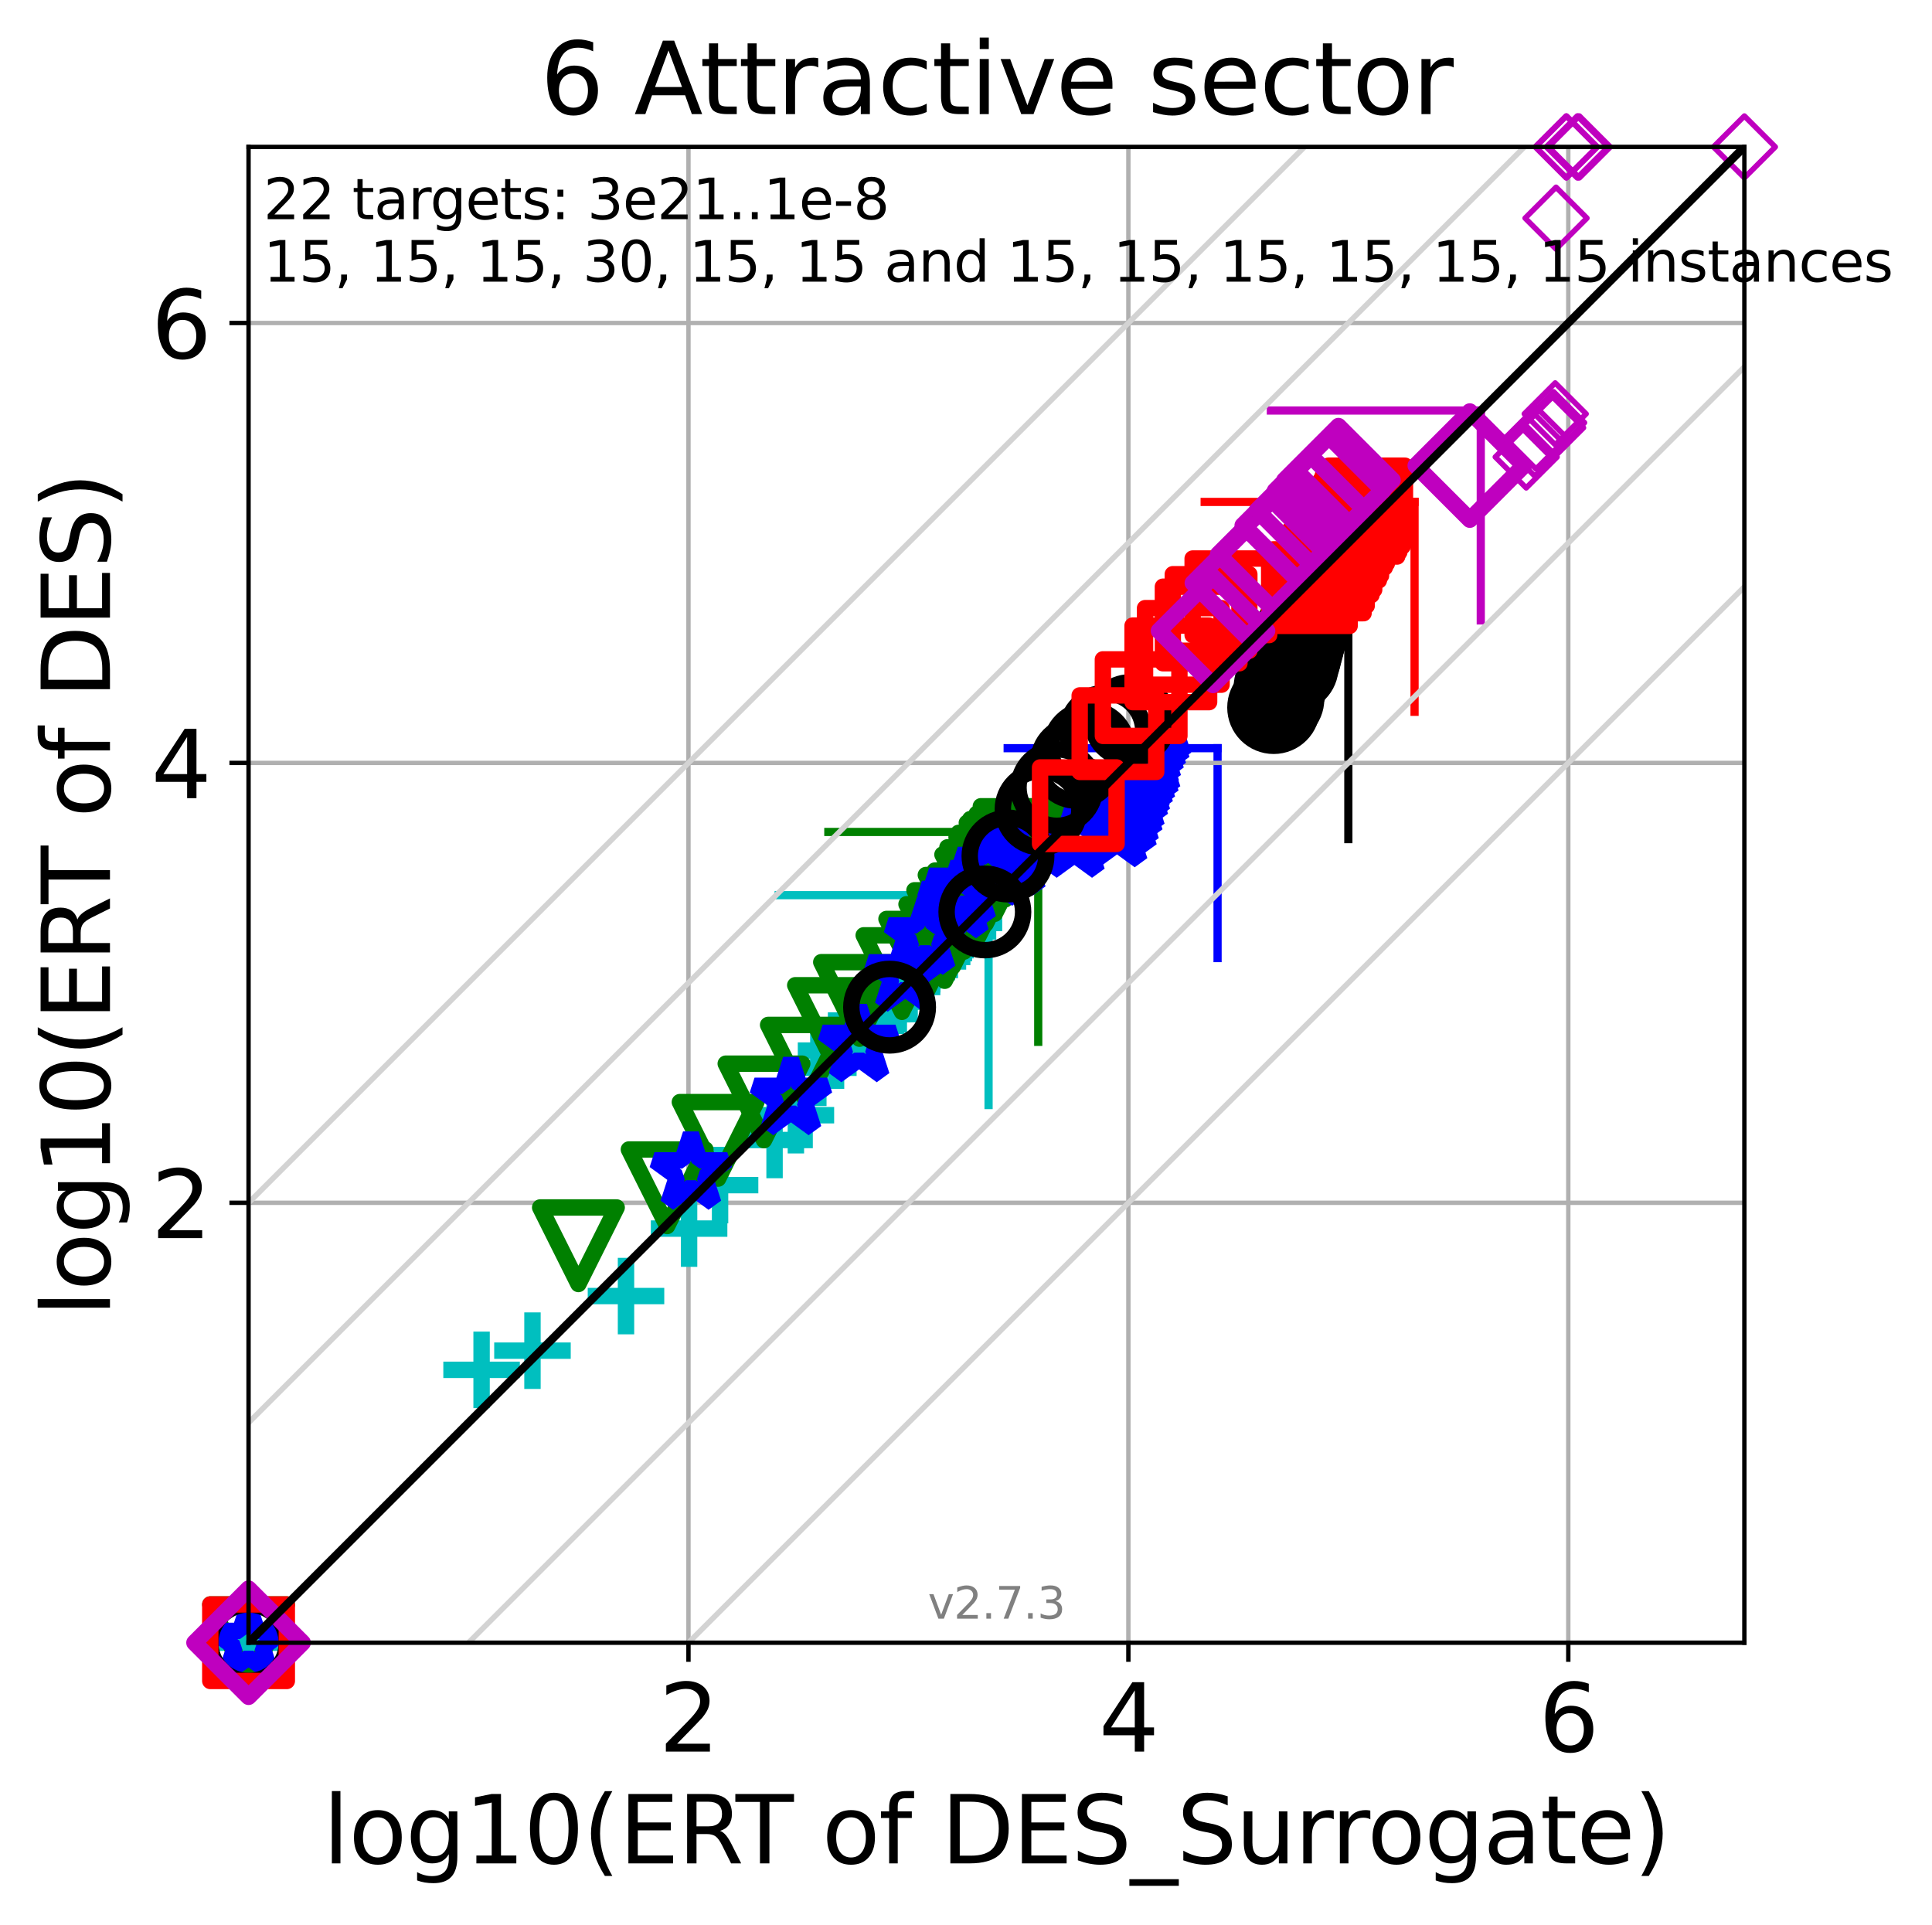 <?xml version="1.0" encoding="utf-8" standalone="no"?>
<!DOCTYPE svg PUBLIC "-//W3C//DTD SVG 1.1//EN"
  "http://www.w3.org/Graphics/SVG/1.1/DTD/svg11.dtd">
<svg xmlns:xlink="http://www.w3.org/1999/xlink" width="353.432pt" height="352.096pt" viewBox="0 0 353.432 352.096" xmlns="http://www.w3.org/2000/svg" version="1.1">
 <defs>
  <style type="text/css">*{stroke-linejoin: round; stroke-linecap: butt}</style>
 </defs>
 <g id="figure_1">
  <g id="patch_1">
   <path d="M 0 352.096 
L 353.432 352.096 
L 353.432 0 
L 0 0 
z
" style="fill: #ffffff"/>
  </g>
  <g id="axes_1">
   <g id="patch_2">
    <path d="M 45.469 300.517 
L 319.109 300.517 
L 319.109 26.877 
L 45.469 26.877 
z
" style="fill: #ffffff"/>
   </g>
   <g id="line2d_1">
    <path d="M 180.844 202.16 
L 180.844 163.763 
" clip-path="url(#p0b2d354ef0)" style="fill: none; stroke: #00bfbf; stroke-width: 1.5; stroke-linecap: square"/>
   </g>
   <g id="line2d_2">
    <path d="M 142.448 163.763 
L 180.844 163.763 
" clip-path="url(#p0b2d354ef0)" style="fill: none; stroke: #00bfbf; stroke-width: 1.5; stroke-linecap: square"/>
   </g>
   <g id="line2d_3">
    <path d="M 189.931 190.593 
L 189.931 152.196 
" clip-path="url(#p0b2d354ef0)" style="fill: none; stroke: #008000; stroke-width: 1.5; stroke-linecap: square"/>
   </g>
   <g id="line2d_4">
    <path d="M 151.534 152.196 
L 189.931 152.196 
" clip-path="url(#p0b2d354ef0)" style="fill: none; stroke: #008000; stroke-width: 1.5; stroke-linecap: square"/>
   </g>
   <g id="line2d_5">
    <path d="M 222.736 175.268 
L 222.736 136.871 
" clip-path="url(#p0b2d354ef0)" style="fill: none; stroke: #0000ff; stroke-width: 1.5; stroke-linecap: square"/>
   </g>
   <g id="line2d_6">
    <path d="M 184.339 136.871 
L 222.736 136.871 
" clip-path="url(#p0b2d354ef0)" style="fill: none; stroke: #0000ff; stroke-width: 1.5; stroke-linecap: square"/>
   </g>
   <g id="line2d_7">
    <path d="M 246.66 153.51 
L 246.66 115.113 
" clip-path="url(#p0b2d354ef0)" style="fill: none; stroke: #000000; stroke-width: 1.5; stroke-linecap: square"/>
   </g>
   <g id="line2d_8">
    <path d="M 208.263 115.113 
L 246.66 115.113 
" clip-path="url(#p0b2d354ef0)" style="fill: none; stroke: #000000; stroke-width: 1.5; stroke-linecap: square"/>
   </g>
   <g id="line2d_9">
    <path d="M 258.773 130.215 
L 258.773 91.818 
" clip-path="url(#p0b2d354ef0)" style="fill: none; stroke: #ff0000; stroke-width: 1.5; stroke-linecap: square"/>
   </g>
   <g id="line2d_10">
    <path d="M 220.376 91.818 
L 258.773 91.818 
" clip-path="url(#p0b2d354ef0)" style="fill: none; stroke: #ff0000; stroke-width: 1.5; stroke-linecap: square"/>
   </g>
   <g id="line2d_11">
    <path d="M 270.886 113.498 
L 270.886 75.101 
" clip-path="url(#p0b2d354ef0)" style="fill: none; stroke: #bf00bf; stroke-width: 1.5; stroke-linecap: square"/>
   </g>
   <g id="line2d_12">
    <path d="M 232.489 75.101 
L 270.886 75.101 
" clip-path="url(#p0b2d354ef0)" style="fill: none; stroke: #bf00bf; stroke-width: 1.5; stroke-linecap: square"/>
   </g>
   <g id="matplotlib.axis_1">
    <g id="xtick_1">
     <g id="line2d_13">
      <path d="M 125.945 300.517 
L 125.945 26.877 
" clip-path="url(#p0b2d354ef0)" style="fill: none; stroke: #b0b0b0; stroke-width: 0.8; stroke-linecap: square"/>
     </g>
     <g id="line2d_14">
      <defs>
       <path id="m1746426452" d="M 0 0 
L 0 3.5 
" style="stroke: #000000; stroke-width: 0.8"/>
      </defs>
      <g>
       <use xlink:href="#m1746426452" x="125.945" y="300.517" style="stroke: #000000; stroke-width: 0.8"/>
      </g>
     </g>
     <g id="text_1">
      <!-- 2 -->
      <g transform="translate(120.537 320.435) scale(0.17 -0.17)">
       <defs>
        <path id="DejaVuSans-32" d="M 1228 531 
L 3431 531 
L 3431 0 
L 469 0 
L 469 531 
Q 828 903 1448 1529 
Q 2069 2156 2228 2338 
Q 2531 2678 2651 2914 
Q 2772 3150 2772 3378 
Q 2772 3750 2511 3984 
Q 2250 4219 1831 4219 
Q 1534 4219 1204 4116 
Q 875 4013 500 3803 
L 500 4441 
Q 881 4594 1212 4672 
Q 1544 4750 1819 4750 
Q 2544 4750 2975 4387 
Q 3406 4025 3406 3419 
Q 3406 3131 3298 2873 
Q 3191 2616 2906 2266 
Q 2828 2175 2409 1742 
Q 1991 1309 1228 531 
z
" transform="scale(0.016)"/>
       </defs>
       <use xlink:href="#DejaVuSans-32"/>
      </g>
     </g>
    </g>
    <g id="xtick_2">
     <g id="line2d_15">
      <path d="M 206.421 300.517 
L 206.421 26.877 
" clip-path="url(#p0b2d354ef0)" style="fill: none; stroke: #b0b0b0; stroke-width: 0.8; stroke-linecap: square"/>
     </g>
     <g id="line2d_16">
      <g>
       <use xlink:href="#m1746426452" x="206.421" y="300.517" style="stroke: #000000; stroke-width: 0.8"/>
      </g>
     </g>
     <g id="text_2">
      <!-- 4 -->
      <g transform="translate(201.013 320.435) scale(0.17 -0.17)">
       <defs>
        <path id="DejaVuSans-34" d="M 2419 4116 
L 825 1625 
L 2419 1625 
L 2419 4116 
z
M 2253 4666 
L 3047 4666 
L 3047 1625 
L 3713 1625 
L 3713 1100 
L 3047 1100 
L 3047 0 
L 2419 0 
L 2419 1100 
L 313 1100 
L 313 1709 
L 2253 4666 
z
" transform="scale(0.016)"/>
       </defs>
       <use xlink:href="#DejaVuSans-34"/>
      </g>
     </g>
    </g>
    <g id="xtick_3">
     <g id="line2d_17">
      <path d="M 286.897 300.517 
L 286.897 26.877 
" clip-path="url(#p0b2d354ef0)" style="fill: none; stroke: #b0b0b0; stroke-width: 0.8; stroke-linecap: square"/>
     </g>
     <g id="line2d_18">
      <g>
       <use xlink:href="#m1746426452" x="286.897" y="300.517" style="stroke: #000000; stroke-width: 0.8"/>
      </g>
     </g>
     <g id="text_3">
      <!-- 6 -->
      <g transform="translate(281.489 320.435) scale(0.17 -0.17)">
       <defs>
        <path id="DejaVuSans-36" d="M 2113 2584 
Q 1688 2584 1439 2293 
Q 1191 2003 1191 1497 
Q 1191 994 1439 701 
Q 1688 409 2113 409 
Q 2538 409 2786 701 
Q 3034 994 3034 1497 
Q 3034 2003 2786 2293 
Q 2538 2584 2113 2584 
z
M 3366 4563 
L 3366 3988 
Q 3128 4100 2886 4159 
Q 2644 4219 2406 4219 
Q 1781 4219 1451 3797 
Q 1122 3375 1075 2522 
Q 1259 2794 1537 2939 
Q 1816 3084 2150 3084 
Q 2853 3084 3261 2657 
Q 3669 2231 3669 1497 
Q 3669 778 3244 343 
Q 2819 -91 2113 -91 
Q 1303 -91 875 529 
Q 447 1150 447 2328 
Q 447 3434 972 4092 
Q 1497 4750 2381 4750 
Q 2619 4750 2861 4703 
Q 3103 4656 3366 4563 
z
" transform="scale(0.016)"/>
       </defs>
       <use xlink:href="#DejaVuSans-36"/>
      </g>
     </g>
    </g>
    <g id="text_4">
     <!-- log10(ERT of DES_Surrogate) -->
     <g transform="translate(59.071 340.887) scale(0.17 -0.17)">
      <defs>
       <path id="DejaVuSans-6c" d="M 603 4863 
L 1178 4863 
L 1178 0 
L 603 0 
L 603 4863 
z
" transform="scale(0.016)"/>
       <path id="DejaVuSans-6f" d="M 1959 3097 
Q 1497 3097 1228 2736 
Q 959 2375 959 1747 
Q 959 1119 1226 758 
Q 1494 397 1959 397 
Q 2419 397 2687 759 
Q 2956 1122 2956 1747 
Q 2956 2369 2687 2733 
Q 2419 3097 1959 3097 
z
M 1959 3584 
Q 2709 3584 3137 3096 
Q 3566 2609 3566 1747 
Q 3566 888 3137 398 
Q 2709 -91 1959 -91 
Q 1206 -91 779 398 
Q 353 888 353 1747 
Q 353 2609 779 3096 
Q 1206 3584 1959 3584 
z
" transform="scale(0.016)"/>
       <path id="DejaVuSans-67" d="M 2906 1791 
Q 2906 2416 2648 2759 
Q 2391 3103 1925 3103 
Q 1463 3103 1205 2759 
Q 947 2416 947 1791 
Q 947 1169 1205 825 
Q 1463 481 1925 481 
Q 2391 481 2648 825 
Q 2906 1169 2906 1791 
z
M 3481 434 
Q 3481 -459 3084 -895 
Q 2688 -1331 1869 -1331 
Q 1566 -1331 1297 -1286 
Q 1028 -1241 775 -1147 
L 775 -588 
Q 1028 -725 1275 -790 
Q 1522 -856 1778 -856 
Q 2344 -856 2625 -561 
Q 2906 -266 2906 331 
L 2906 616 
Q 2728 306 2450 153 
Q 2172 0 1784 0 
Q 1141 0 747 490 
Q 353 981 353 1791 
Q 353 2603 747 3093 
Q 1141 3584 1784 3584 
Q 2172 3584 2450 3431 
Q 2728 3278 2906 2969 
L 2906 3500 
L 3481 3500 
L 3481 434 
z
" transform="scale(0.016)"/>
       <path id="DejaVuSans-31" d="M 794 531 
L 1825 531 
L 1825 4091 
L 703 3866 
L 703 4441 
L 1819 4666 
L 2450 4666 
L 2450 531 
L 3481 531 
L 3481 0 
L 794 0 
L 794 531 
z
" transform="scale(0.016)"/>
       <path id="DejaVuSans-30" d="M 2034 4250 
Q 1547 4250 1301 3770 
Q 1056 3291 1056 2328 
Q 1056 1369 1301 889 
Q 1547 409 2034 409 
Q 2525 409 2770 889 
Q 3016 1369 3016 2328 
Q 3016 3291 2770 3770 
Q 2525 4250 2034 4250 
z
M 2034 4750 
Q 2819 4750 3233 4129 
Q 3647 3509 3647 2328 
Q 3647 1150 3233 529 
Q 2819 -91 2034 -91 
Q 1250 -91 836 529 
Q 422 1150 422 2328 
Q 422 3509 836 4129 
Q 1250 4750 2034 4750 
z
" transform="scale(0.016)"/>
       <path id="DejaVuSans-28" d="M 1984 4856 
Q 1566 4138 1362 3434 
Q 1159 2731 1159 2009 
Q 1159 1288 1364 580 
Q 1569 -128 1984 -844 
L 1484 -844 
Q 1016 -109 783 600 
Q 550 1309 550 2009 
Q 550 2706 781 3412 
Q 1013 4119 1484 4856 
L 1984 4856 
z
" transform="scale(0.016)"/>
       <path id="DejaVuSans-45" d="M 628 4666 
L 3578 4666 
L 3578 4134 
L 1259 4134 
L 1259 2753 
L 3481 2753 
L 3481 2222 
L 1259 2222 
L 1259 531 
L 3634 531 
L 3634 0 
L 628 0 
L 628 4666 
z
" transform="scale(0.016)"/>
       <path id="DejaVuSans-52" d="M 2841 2188 
Q 3044 2119 3236 1894 
Q 3428 1669 3622 1275 
L 4263 0 
L 3584 0 
L 2988 1197 
Q 2756 1666 2539 1819 
Q 2322 1972 1947 1972 
L 1259 1972 
L 1259 0 
L 628 0 
L 628 4666 
L 2053 4666 
Q 2853 4666 3247 4331 
Q 3641 3997 3641 3322 
Q 3641 2881 3436 2590 
Q 3231 2300 2841 2188 
z
M 1259 4147 
L 1259 2491 
L 2053 2491 
Q 2509 2491 2742 2702 
Q 2975 2913 2975 3322 
Q 2975 3731 2742 3939 
Q 2509 4147 2053 4147 
L 1259 4147 
z
" transform="scale(0.016)"/>
       <path id="DejaVuSans-54" d="M -19 4666 
L 3928 4666 
L 3928 4134 
L 2272 4134 
L 2272 0 
L 1638 0 
L 1638 4134 
L -19 4134 
L -19 4666 
z
" transform="scale(0.016)"/>
       <path id="DejaVuSans-20" transform="scale(0.016)"/>
       <path id="DejaVuSans-66" d="M 2375 4863 
L 2375 4384 
L 1825 4384 
Q 1516 4384 1395 4259 
Q 1275 4134 1275 3809 
L 1275 3500 
L 2222 3500 
L 2222 3053 
L 1275 3053 
L 1275 0 
L 697 0 
L 697 3053 
L 147 3053 
L 147 3500 
L 697 3500 
L 697 3744 
Q 697 4328 969 4595 
Q 1241 4863 1831 4863 
L 2375 4863 
z
" transform="scale(0.016)"/>
       <path id="DejaVuSans-44" d="M 1259 4147 
L 1259 519 
L 2022 519 
Q 2988 519 3436 956 
Q 3884 1394 3884 2338 
Q 3884 3275 3436 3711 
Q 2988 4147 2022 4147 
L 1259 4147 
z
M 628 4666 
L 1925 4666 
Q 3281 4666 3915 4102 
Q 4550 3538 4550 2338 
Q 4550 1131 3912 565 
Q 3275 0 1925 0 
L 628 0 
L 628 4666 
z
" transform="scale(0.016)"/>
       <path id="DejaVuSans-53" d="M 3425 4513 
L 3425 3897 
Q 3066 4069 2747 4153 
Q 2428 4238 2131 4238 
Q 1616 4238 1336 4038 
Q 1056 3838 1056 3469 
Q 1056 3159 1242 3001 
Q 1428 2844 1947 2747 
L 2328 2669 
Q 3034 2534 3370 2195 
Q 3706 1856 3706 1288 
Q 3706 609 3251 259 
Q 2797 -91 1919 -91 
Q 1588 -91 1214 -16 
Q 841 59 441 206 
L 441 856 
Q 825 641 1194 531 
Q 1563 422 1919 422 
Q 2459 422 2753 634 
Q 3047 847 3047 1241 
Q 3047 1584 2836 1778 
Q 2625 1972 2144 2069 
L 1759 2144 
Q 1053 2284 737 2584 
Q 422 2884 422 3419 
Q 422 4038 858 4394 
Q 1294 4750 2059 4750 
Q 2388 4750 2728 4690 
Q 3069 4631 3425 4513 
z
" transform="scale(0.016)"/>
       <path id="DejaVuSans-5f" d="M 3263 -1063 
L 3263 -1509 
L -63 -1509 
L -63 -1063 
L 3263 -1063 
z
" transform="scale(0.016)"/>
       <path id="DejaVuSans-75" d="M 544 1381 
L 544 3500 
L 1119 3500 
L 1119 1403 
Q 1119 906 1312 657 
Q 1506 409 1894 409 
Q 2359 409 2629 706 
Q 2900 1003 2900 1516 
L 2900 3500 
L 3475 3500 
L 3475 0 
L 2900 0 
L 2900 538 
Q 2691 219 2414 64 
Q 2138 -91 1772 -91 
Q 1169 -91 856 284 
Q 544 659 544 1381 
z
M 1991 3584 
L 1991 3584 
z
" transform="scale(0.016)"/>
       <path id="DejaVuSans-72" d="M 2631 2963 
Q 2534 3019 2420 3045 
Q 2306 3072 2169 3072 
Q 1681 3072 1420 2755 
Q 1159 2438 1159 1844 
L 1159 0 
L 581 0 
L 581 3500 
L 1159 3500 
L 1159 2956 
Q 1341 3275 1631 3429 
Q 1922 3584 2338 3584 
Q 2397 3584 2469 3576 
Q 2541 3569 2628 3553 
L 2631 2963 
z
" transform="scale(0.016)"/>
       <path id="DejaVuSans-61" d="M 2194 1759 
Q 1497 1759 1228 1600 
Q 959 1441 959 1056 
Q 959 750 1161 570 
Q 1363 391 1709 391 
Q 2188 391 2477 730 
Q 2766 1069 2766 1631 
L 2766 1759 
L 2194 1759 
z
M 3341 1997 
L 3341 0 
L 2766 0 
L 2766 531 
Q 2569 213 2275 61 
Q 1981 -91 1556 -91 
Q 1019 -91 701 211 
Q 384 513 384 1019 
Q 384 1609 779 1909 
Q 1175 2209 1959 2209 
L 2766 2209 
L 2766 2266 
Q 2766 2663 2505 2880 
Q 2244 3097 1772 3097 
Q 1472 3097 1187 3025 
Q 903 2953 641 2809 
L 641 3341 
Q 956 3463 1253 3523 
Q 1550 3584 1831 3584 
Q 2591 3584 2966 3190 
Q 3341 2797 3341 1997 
z
" transform="scale(0.016)"/>
       <path id="DejaVuSans-74" d="M 1172 4494 
L 1172 3500 
L 2356 3500 
L 2356 3053 
L 1172 3053 
L 1172 1153 
Q 1172 725 1289 603 
Q 1406 481 1766 481 
L 2356 481 
L 2356 0 
L 1766 0 
Q 1100 0 847 248 
Q 594 497 594 1153 
L 594 3053 
L 172 3053 
L 172 3500 
L 594 3500 
L 594 4494 
L 1172 4494 
z
" transform="scale(0.016)"/>
       <path id="DejaVuSans-65" d="M 3597 1894 
L 3597 1613 
L 953 1613 
Q 991 1019 1311 708 
Q 1631 397 2203 397 
Q 2534 397 2845 478 
Q 3156 559 3463 722 
L 3463 178 
Q 3153 47 2828 -22 
Q 2503 -91 2169 -91 
Q 1331 -91 842 396 
Q 353 884 353 1716 
Q 353 2575 817 3079 
Q 1281 3584 2069 3584 
Q 2775 3584 3186 3129 
Q 3597 2675 3597 1894 
z
M 3022 2063 
Q 3016 2534 2758 2815 
Q 2500 3097 2075 3097 
Q 1594 3097 1305 2825 
Q 1016 2553 972 2059 
L 3022 2063 
z
" transform="scale(0.016)"/>
       <path id="DejaVuSans-29" d="M 513 4856 
L 1013 4856 
Q 1481 4119 1714 3412 
Q 1947 2706 1947 2009 
Q 1947 1309 1714 600 
Q 1481 -109 1013 -844 
L 513 -844 
Q 928 -128 1133 580 
Q 1338 1288 1338 2009 
Q 1338 2731 1133 3434 
Q 928 4138 513 4856 
z
" transform="scale(0.016)"/>
      </defs>
      <use xlink:href="#DejaVuSans-6c"/>
      <use xlink:href="#DejaVuSans-6f" transform="translate(27.783 0)"/>
      <use xlink:href="#DejaVuSans-67" transform="translate(88.965 0)"/>
      <use xlink:href="#DejaVuSans-31" transform="translate(152.441 0)"/>
      <use xlink:href="#DejaVuSans-30" transform="translate(216.064 0)"/>
      <use xlink:href="#DejaVuSans-28" transform="translate(279.688 0)"/>
      <use xlink:href="#DejaVuSans-45" transform="translate(318.701 0)"/>
      <use xlink:href="#DejaVuSans-52" transform="translate(381.885 0)"/>
      <use xlink:href="#DejaVuSans-54" transform="translate(444.117 0)"/>
      <use xlink:href="#DejaVuSans-20" transform="translate(505.201 0)"/>
      <use xlink:href="#DejaVuSans-6f" transform="translate(536.988 0)"/>
      <use xlink:href="#DejaVuSans-66" transform="translate(598.17 0)"/>
      <use xlink:href="#DejaVuSans-20" transform="translate(633.375 0)"/>
      <use xlink:href="#DejaVuSans-44" transform="translate(665.162 0)"/>
      <use xlink:href="#DejaVuSans-45" transform="translate(742.164 0)"/>
      <use xlink:href="#DejaVuSans-53" transform="translate(805.348 0)"/>
      <use xlink:href="#DejaVuSans-5f" transform="translate(868.824 0)"/>
      <use xlink:href="#DejaVuSans-53" transform="translate(918.824 0)"/>
      <use xlink:href="#DejaVuSans-75" transform="translate(982.301 0)"/>
      <use xlink:href="#DejaVuSans-72" transform="translate(1045.68 0)"/>
      <use xlink:href="#DejaVuSans-72" transform="translate(1085.043 0)"/>
      <use xlink:href="#DejaVuSans-6f" transform="translate(1123.906 0)"/>
      <use xlink:href="#DejaVuSans-67" transform="translate(1185.088 0)"/>
      <use xlink:href="#DejaVuSans-61" transform="translate(1248.564 0)"/>
      <use xlink:href="#DejaVuSans-74" transform="translate(1309.844 0)"/>
      <use xlink:href="#DejaVuSans-65" transform="translate(1349.053 0)"/>
      <use xlink:href="#DejaVuSans-29" transform="translate(1410.576 0)"/>
     </g>
    </g>
   </g>
   <g id="matplotlib.axis_2">
    <g id="ytick_1">
     <g id="line2d_19">
      <path d="M 45.469 220.041 
L 319.109 220.041 
" clip-path="url(#p0b2d354ef0)" style="fill: none; stroke: #b0b0b0; stroke-width: 0.8; stroke-linecap: square"/>
     </g>
     <g id="line2d_20">
      <defs>
       <path id="m353b3ecf72" d="M 0 0 
L -3.5 0 
" style="stroke: #000000; stroke-width: 0.8"/>
      </defs>
      <g>
       <use xlink:href="#m353b3ecf72" x="45.469" y="220.041" style="stroke: #000000; stroke-width: 0.8"/>
      </g>
     </g>
     <g id="text_5">
      <!-- 2 -->
      <g transform="translate(27.653 226.5) scale(0.17 -0.17)">
       <use xlink:href="#DejaVuSans-32"/>
      </g>
     </g>
    </g>
    <g id="ytick_2">
     <g id="line2d_21">
      <path d="M 45.469 139.565 
L 319.109 139.565 
" clip-path="url(#p0b2d354ef0)" style="fill: none; stroke: #b0b0b0; stroke-width: 0.8; stroke-linecap: square"/>
     </g>
     <g id="line2d_22">
      <g>
       <use xlink:href="#m353b3ecf72" x="45.469" y="139.565" style="stroke: #000000; stroke-width: 0.8"/>
      </g>
     </g>
     <g id="text_6">
      <!-- 4 -->
      <g transform="translate(27.653 146.024) scale(0.17 -0.17)">
       <use xlink:href="#DejaVuSans-34"/>
      </g>
     </g>
    </g>
    <g id="ytick_3">
     <g id="line2d_23">
      <path d="M 45.469 59.089 
L 319.109 59.089 
" clip-path="url(#p0b2d354ef0)" style="fill: none; stroke: #b0b0b0; stroke-width: 0.8; stroke-linecap: square"/>
     </g>
     <g id="line2d_24">
      <g>
       <use xlink:href="#m353b3ecf72" x="45.469" y="59.089" style="stroke: #000000; stroke-width: 0.8"/>
      </g>
     </g>
     <g id="text_7">
      <!-- 6 -->
      <g transform="translate(27.653 65.548) scale(0.17 -0.17)">
       <use xlink:href="#DejaVuSans-36"/>
      </g>
     </g>
    </g>
    <g id="text_8">
     <!-- log10(ERT of DES) -->
     <g transform="translate(20.117 240.865) rotate(-90) scale(0.17 -0.17)">
      <use xlink:href="#DejaVuSans-6c"/>
      <use xlink:href="#DejaVuSans-6f" transform="translate(27.783 0)"/>
      <use xlink:href="#DejaVuSans-67" transform="translate(88.965 0)"/>
      <use xlink:href="#DejaVuSans-31" transform="translate(152.441 0)"/>
      <use xlink:href="#DejaVuSans-30" transform="translate(216.064 0)"/>
      <use xlink:href="#DejaVuSans-28" transform="translate(279.688 0)"/>
      <use xlink:href="#DejaVuSans-45" transform="translate(318.701 0)"/>
      <use xlink:href="#DejaVuSans-52" transform="translate(381.885 0)"/>
      <use xlink:href="#DejaVuSans-54" transform="translate(444.117 0)"/>
      <use xlink:href="#DejaVuSans-20" transform="translate(505.201 0)"/>
      <use xlink:href="#DejaVuSans-6f" transform="translate(536.988 0)"/>
      <use xlink:href="#DejaVuSans-66" transform="translate(598.17 0)"/>
      <use xlink:href="#DejaVuSans-20" transform="translate(633.375 0)"/>
      <use xlink:href="#DejaVuSans-44" transform="translate(665.162 0)"/>
      <use xlink:href="#DejaVuSans-45" transform="translate(742.164 0)"/>
      <use xlink:href="#DejaVuSans-53" transform="translate(805.348 0)"/>
      <use xlink:href="#DejaVuSans-29" transform="translate(868.824 0)"/>
     </g>
    </g>
   </g>
   <g id="line2d_25">
    <defs>
     <path id="m81c586457e" d="M -7 0 
L 7 0 
M 0 7 
L 0 -7 
" style="stroke: #00bfbf; stroke-width: 3"/>
    </defs>
    <g>
     <use xlink:href="#m81c586457e" x="45.469" y="300.517" style="fill-opacity: 0; stroke: #00bfbf; stroke-width: 3"/>
     <use xlink:href="#m81c586457e" x="88.099" y="250.6" style="fill-opacity: 0; stroke: #00bfbf; stroke-width: 3"/>
     <use xlink:href="#m81c586457e" x="97.407" y="247.093" style="fill-opacity: 0; stroke: #00bfbf; stroke-width: 3"/>
     <use xlink:href="#m81c586457e" x="114.518" y="237.104" style="fill-opacity: 0; stroke: #00bfbf; stroke-width: 3"/>
     <use xlink:href="#m81c586457e" x="126.061" y="224.76" style="fill-opacity: 0; stroke: #00bfbf; stroke-width: 3"/>
     <use xlink:href="#m81c586457e" x="131.725" y="216.807" style="fill-opacity: 0; stroke: #00bfbf; stroke-width: 3"/>
     <use xlink:href="#m81c586457e" x="141.695" y="208.551" style="fill-opacity: 0; stroke: #00bfbf; stroke-width: 3"/>
     <use xlink:href="#m81c586457e" x="145.596" y="204.015" style="fill-opacity: 0; stroke: #00bfbf; stroke-width: 3"/>
     <use xlink:href="#m81c586457e" x="149.705" y="195.338" style="fill-opacity: 0; stroke: #00bfbf; stroke-width: 3"/>
     <use xlink:href="#m81c586457e" x="152.944" y="192.195" style="fill-opacity: 0; stroke: #00bfbf; stroke-width: 3"/>
     <use xlink:href="#m81c586457e" x="158.926" y="187.412" style="fill-opacity: 0; stroke: #00bfbf; stroke-width: 3"/>
     <use xlink:href="#m81c586457e" x="160.907" y="185.523" style="fill-opacity: 0; stroke: #00bfbf; stroke-width: 3"/>
     <use xlink:href="#m81c586457e" x="163.896" y="182.165" style="fill-opacity: 0; stroke: #00bfbf; stroke-width: 3"/>
     <use xlink:href="#m81c586457e" x="165.051" y="180.047" style="fill-opacity: 0; stroke: #00bfbf; stroke-width: 3"/>
     <use xlink:href="#m81c586457e" x="166.827" y="177.743" style="fill-opacity: 0; stroke: #00bfbf; stroke-width: 3"/>
     <use xlink:href="#m81c586457e" x="167.552" y="177.338" style="fill-opacity: 0; stroke: #00bfbf; stroke-width: 3"/>
     <use xlink:href="#m81c586457e" x="170.523" y="175.061" style="fill-opacity: 0; stroke: #00bfbf; stroke-width: 3"/>
     <use xlink:href="#m81c586457e" x="171.121" y="173.83" style="fill-opacity: 0; stroke: #00bfbf; stroke-width: 3"/>
     <use xlink:href="#m81c586457e" x="173.225" y="172.34" style="fill-opacity: 0; stroke: #00bfbf; stroke-width: 3"/>
     <use xlink:href="#m81c586457e" x="173.757" y="171.947" style="fill-opacity: 0; stroke: #00bfbf; stroke-width: 3"/>
     <use xlink:href="#m81c586457e" x="175.249" y="170.39" style="fill-opacity: 0; stroke: #00bfbf; stroke-width: 3"/>
     <use xlink:href="#m81c586457e" x="176.342" y="168.858" style="fill-opacity: 0; stroke: #00bfbf; stroke-width: 3"/>
    </g>
   </g>
   <g id="line2d_26">
    <defs>
     <path id="m137816c2e6" d="M -0 7 
L 7 -7 
L -7 -7 
z
" style="stroke: #008000; stroke-width: 3; stroke-linejoin: miter"/>
    </defs>
    <g>
     <use xlink:href="#m137816c2e6" x="45.469" y="300.517" style="fill-opacity: 0; stroke: #008000; stroke-width: 3; stroke-linejoin: miter"/>
     <use xlink:href="#m137816c2e6" x="105.814" y="227.895" style="fill-opacity: 0; stroke: #008000; stroke-width: 3; stroke-linejoin: miter"/>
     <use xlink:href="#m137816c2e6" x="122.046" y="217.287" style="fill-opacity: 0; stroke: #008000; stroke-width: 3; stroke-linejoin: miter"/>
     <use xlink:href="#m137816c2e6" x="131.37" y="208.617" style="fill-opacity: 0; stroke: #008000; stroke-width: 3; stroke-linejoin: miter"/>
     <use xlink:href="#m137816c2e6" x="139.761" y="201.588" style="fill-opacity: 0; stroke: #008000; stroke-width: 3; stroke-linejoin: miter"/>
     <use xlink:href="#m137816c2e6" x="147.515" y="194.503" style="fill-opacity: 0; stroke: #008000; stroke-width: 3; stroke-linejoin: miter"/>
     <use xlink:href="#m137816c2e6" x="152.476" y="187.242" style="fill-opacity: 0; stroke: #008000; stroke-width: 3; stroke-linejoin: miter"/>
     <use xlink:href="#m137816c2e6" x="157.237" y="183.02" style="fill-opacity: 0; stroke: #008000; stroke-width: 3; stroke-linejoin: miter"/>
     <use xlink:href="#m137816c2e6" x="165" y="178.108" style="fill-opacity: 0; stroke: #008000; stroke-width: 3; stroke-linejoin: miter"/>
     <use xlink:href="#m137816c2e6" x="169.168" y="175.114" style="fill-opacity: 0; stroke: #008000; stroke-width: 3; stroke-linejoin: miter"/>
     <use xlink:href="#m137816c2e6" x="172.832" y="172.423" style="fill-opacity: 0; stroke: #008000; stroke-width: 3; stroke-linejoin: miter"/>
     <use xlink:href="#m137816c2e6" x="174.286" y="169.869" style="fill-opacity: 0; stroke: #008000; stroke-width: 3; stroke-linejoin: miter"/>
     <use xlink:href="#m137816c2e6" x="176.367" y="167.076" style="fill-opacity: 0; stroke: #008000; stroke-width: 3; stroke-linejoin: miter"/>
     <use xlink:href="#m137816c2e6" x="178.011" y="166.265" style="fill-opacity: 0; stroke: #008000; stroke-width: 3; stroke-linejoin: miter"/>
     <use xlink:href="#m137816c2e6" x="179.407" y="163.337" style="fill-opacity: 0; stroke: #008000; stroke-width: 3; stroke-linejoin: miter"/>
     <use xlink:href="#m137816c2e6" x="180.316" y="162.01" style="fill-opacity: 0; stroke: #008000; stroke-width: 3; stroke-linejoin: miter"/>
     <use xlink:href="#m137816c2e6" x="181.987" y="160.166" style="fill-opacity: 0; stroke: #008000; stroke-width: 3; stroke-linejoin: miter"/>
     <use xlink:href="#m137816c2e6" x="182.348" y="159.361" style="fill-opacity: 0; stroke: #008000; stroke-width: 3; stroke-linejoin: miter"/>
     <use xlink:href="#m137816c2e6" x="183.865" y="157.54" style="fill-opacity: 0; stroke: #008000; stroke-width: 3; stroke-linejoin: miter"/>
     <use xlink:href="#m137816c2e6" x="184.495" y="156.845" style="fill-opacity: 0; stroke: #008000; stroke-width: 3; stroke-linejoin: miter"/>
     <use xlink:href="#m137816c2e6" x="185.668" y="155.877" style="fill-opacity: 0; stroke: #008000; stroke-width: 3; stroke-linejoin: miter"/>
     <use xlink:href="#m137816c2e6" x="186.432" y="154.497" style="fill-opacity: 0; stroke: #008000; stroke-width: 3; stroke-linejoin: miter"/>
    </g>
   </g>
   <g id="line2d_27">
    <defs>
     <path id="me7a7412086" d="M 0 -7 
L -1.572 -2.163 
L -6.657 -2.163 
L -2.543 0.826 
L -4.114 5.663 
L -0 2.674 
L 4.114 5.663 
L 2.543 0.826 
L 6.657 -2.163 
L 1.572 -2.163 
z
" style="stroke: #0000ff; stroke-width: 3; stroke-linejoin: bevel"/>
    </defs>
    <g>
     <use xlink:href="#me7a7412086" x="45.469" y="300.517" style="fill-opacity: 0; stroke: #0000ff; stroke-width: 3; stroke-linejoin: bevel"/>
     <use xlink:href="#me7a7412086" x="126.382" y="214.446" style="fill-opacity: 0; stroke: #0000ff; stroke-width: 3; stroke-linejoin: bevel"/>
     <use xlink:href="#me7a7412086" x="144.691" y="200.8" style="fill-opacity: 0; stroke: #0000ff; stroke-width: 3; stroke-linejoin: bevel"/>
     <use xlink:href="#me7a7412086" x="157.159" y="191.11" style="fill-opacity: 0; stroke: #0000ff; stroke-width: 3; stroke-linejoin: bevel"/>
     <use xlink:href="#me7a7412086" x="165.616" y="178.208" style="fill-opacity: 0; stroke: #0000ff; stroke-width: 3; stroke-linejoin: bevel"/>
     <use xlink:href="#me7a7412086" x="169.226" y="171.456" style="fill-opacity: 0; stroke: #0000ff; stroke-width: 3; stroke-linejoin: bevel"/>
     <use xlink:href="#me7a7412086" x="175.316" y="164.777" style="fill-opacity: 0; stroke: #0000ff; stroke-width: 3; stroke-linejoin: bevel"/>
     <use xlink:href="#me7a7412086" x="176.642" y="162.375" style="fill-opacity: 0; stroke: #0000ff; stroke-width: 3; stroke-linejoin: bevel"/>
     <use xlink:href="#me7a7412086" x="181.916" y="158.824" style="fill-opacity: 0; stroke: #0000ff; stroke-width: 3; stroke-linejoin: bevel"/>
     <use xlink:href="#me7a7412086" x="185.72" y="156.95" style="fill-opacity: 0; stroke: #0000ff; stroke-width: 3; stroke-linejoin: bevel"/>
     <use xlink:href="#me7a7412086" x="196.54" y="153.709" style="fill-opacity: 0; stroke: #0000ff; stroke-width: 3; stroke-linejoin: bevel"/>
     <use xlink:href="#me7a7412086" x="204.345" y="151.786" style="fill-opacity: 0; stroke: #0000ff; stroke-width: 3; stroke-linejoin: bevel"/>
     <use xlink:href="#me7a7412086" x="206.063" y="149.242" style="fill-opacity: 0; stroke: #0000ff; stroke-width: 3; stroke-linejoin: bevel"/>
     <use xlink:href="#me7a7412086" x="206.443" y="148.114" style="fill-opacity: 0; stroke: #0000ff; stroke-width: 3; stroke-linejoin: bevel"/>
     <use xlink:href="#me7a7412086" x="207.124" y="146.514" style="fill-opacity: 0; stroke: #0000ff; stroke-width: 3; stroke-linejoin: bevel"/>
     <use xlink:href="#me7a7412086" x="207.504" y="145.474" style="fill-opacity: 0; stroke: #0000ff; stroke-width: 3; stroke-linejoin: bevel"/>
     <use xlink:href="#me7a7412086" x="208.131" y="143.665" style="fill-opacity: 0; stroke: #0000ff; stroke-width: 3; stroke-linejoin: bevel"/>
     <use xlink:href="#me7a7412086" x="208.501" y="142.728" style="fill-opacity: 0; stroke: #0000ff; stroke-width: 3; stroke-linejoin: bevel"/>
     <use xlink:href="#me7a7412086" x="209.017" y="141.349" style="fill-opacity: 0; stroke: #0000ff; stroke-width: 3; stroke-linejoin: bevel"/>
     <use xlink:href="#me7a7412086" x="209.421" y="140.5" style="fill-opacity: 0; stroke: #0000ff; stroke-width: 3; stroke-linejoin: bevel"/>
     <use xlink:href="#me7a7412086" x="210.06" y="139.411" style="fill-opacity: 0; stroke: #0000ff; stroke-width: 3; stroke-linejoin: bevel"/>
     <use xlink:href="#me7a7412086" x="210.382" y="138.629" style="fill-opacity: 0; stroke: #0000ff; stroke-width: 3; stroke-linejoin: bevel"/>
    </g>
   </g>
   <g id="line2d_28">
    <defs>
     <path id="m3b7329315c" d="M 0 7 
C 1.856 7 3.637 6.262 4.95 4.95 
C 6.262 3.637 7 1.856 7 0 
C 7 -1.856 6.262 -3.637 4.95 -4.95 
C 3.637 -6.262 1.856 -7 0 -7 
C -1.856 -7 -3.637 -6.262 -4.95 -4.95 
C -6.262 -3.637 -7 -1.856 -7 0 
C -7 1.856 -6.262 3.637 -4.95 4.95 
C -3.637 6.262 -1.856 7 0 7 
z
" style="stroke: #000000; stroke-width: 3"/>
    </defs>
    <g>
     <use xlink:href="#m3b7329315c" x="45.469" y="300.517" style="fill-opacity: 0; stroke: #000000; stroke-width: 3"/>
     <use xlink:href="#m3b7329315c" x="162.735" y="184.253" style="fill-opacity: 0; stroke: #000000; stroke-width: 3"/>
     <use xlink:href="#m3b7329315c" x="180.166" y="166.827" style="fill-opacity: 0; stroke: #000000; stroke-width: 3"/>
     <use xlink:href="#m3b7329315c" x="184.395" y="156.602" style="fill-opacity: 0; stroke: #000000; stroke-width: 3"/>
     <use xlink:href="#m3b7329315c" x="190.455" y="148.026" style="fill-opacity: 0; stroke: #000000; stroke-width: 3"/>
     <use xlink:href="#m3b7329315c" x="193.324" y="144.074" style="fill-opacity: 0; stroke: #000000; stroke-width: 3"/>
     <use xlink:href="#m3b7329315c" x="196.926" y="139.475" style="fill-opacity: 0; stroke: #000000; stroke-width: 3"/>
     <use xlink:href="#m3b7329315c" x="199.207" y="136.8" style="fill-opacity: 0; stroke: #000000; stroke-width: 3"/>
     <use xlink:href="#m3b7329315c" x="202.15" y="133.761" style="fill-opacity: 0; stroke: #000000; stroke-width: 3"/>
     <use xlink:href="#m3b7329315c" x="206.748" y="131.826" style="fill-opacity: 0; stroke: #000000; stroke-width: 3"/>
     <use xlink:href="#m3b7329315c" x="233.001" y="129.438" style="fill-opacity: 0; stroke: #000000; stroke-width: 3"/>
     <use xlink:href="#m3b7329315c" x="233.764" y="127.9" style="fill-opacity: 0; stroke: #000000; stroke-width: 3"/>
     <use xlink:href="#m3b7329315c" x="234.176" y="125.688" style="fill-opacity: 0; stroke: #000000; stroke-width: 3"/>
     <use xlink:href="#m3b7329315c" x="234.442" y="124.581" style="fill-opacity: 0; stroke: #000000; stroke-width: 3"/>
     <use xlink:href="#m3b7329315c" x="234.847" y="122.894" style="fill-opacity: 0; stroke: #000000; stroke-width: 3"/>
     <use xlink:href="#m3b7329315c" x="236.378" y="121.951" style="fill-opacity: 0; stroke: #000000; stroke-width: 3"/>
     <use xlink:href="#m3b7329315c" x="236.775" y="120.469" style="fill-opacity: 0; stroke: #000000; stroke-width: 3"/>
     <use xlink:href="#m3b7329315c" x="236.997" y="119.638" style="fill-opacity: 0; stroke: #000000; stroke-width: 3"/>
     <use xlink:href="#m3b7329315c" x="237.331" y="118.379" style="fill-opacity: 0; stroke: #000000; stroke-width: 3"/>
     <use xlink:href="#m3b7329315c" x="237.56" y="117.428" style="fill-opacity: 0; stroke: #000000; stroke-width: 3"/>
     <use xlink:href="#m3b7329315c" x="237.878" y="116.372" style="fill-opacity: 0; stroke: #000000; stroke-width: 3"/>
     <use xlink:href="#m3b7329315c" x="238.099" y="115.584" style="fill-opacity: 0; stroke: #000000; stroke-width: 3"/>
    </g>
   </g>
   <g id="line2d_29">
    <defs>
     <path id="m184a578c7a" d="M -7 7 
L 7 7 
L 7 -7 
L -7 -7 
z
" style="stroke: #ff0000; stroke-width: 3; stroke-linejoin: miter"/>
    </defs>
    <g>
     <use xlink:href="#m184a578c7a" x="45.469" y="300.517" style="fill-opacity: 0; stroke: #ff0000; stroke-width: 3; stroke-linejoin: miter"/>
     <use xlink:href="#m184a578c7a" x="197.265" y="147.393" style="fill-opacity: 0; stroke: #ff0000; stroke-width: 3; stroke-linejoin: miter"/>
     <use xlink:href="#m184a578c7a" x="204.513" y="134.219" style="fill-opacity: 0; stroke: #ff0000; stroke-width: 3; stroke-linejoin: miter"/>
     <use xlink:href="#m184a578c7a" x="208.757" y="127.626" style="fill-opacity: 0; stroke: #ff0000; stroke-width: 3; stroke-linejoin: miter"/>
     <use xlink:href="#m184a578c7a" x="214.19" y="121.449" style="fill-opacity: 0; stroke: #ff0000; stroke-width: 3; stroke-linejoin: miter"/>
     <use xlink:href="#m184a578c7a" x="216.469" y="118.254" style="fill-opacity: 0; stroke: #ff0000; stroke-width: 3; stroke-linejoin: miter"/>
     <use xlink:href="#m184a578c7a" x="219.738" y="114.333" style="fill-opacity: 0; stroke: #ff0000; stroke-width: 3; stroke-linejoin: miter"/>
     <use xlink:href="#m184a578c7a" x="221.548" y="112.048" style="fill-opacity: 0; stroke: #ff0000; stroke-width: 3; stroke-linejoin: miter"/>
     <use xlink:href="#m184a578c7a" x="225.177" y="109.179" style="fill-opacity: 0; stroke: #ff0000; stroke-width: 3; stroke-linejoin: miter"/>
     <use xlink:href="#m184a578c7a" x="239.896" y="107.503" style="fill-opacity: 0; stroke: #ff0000; stroke-width: 3; stroke-linejoin: miter"/>
     <use xlink:href="#m184a578c7a" x="242.444" y="105.181" style="fill-opacity: 0; stroke: #ff0000; stroke-width: 3; stroke-linejoin: miter"/>
     <use xlink:href="#m184a578c7a" x="243.018" y="103.827" style="fill-opacity: 0; stroke: #ff0000; stroke-width: 3; stroke-linejoin: miter"/>
     <use xlink:href="#m184a578c7a" x="243.889" y="101.856" style="fill-opacity: 0; stroke: #ff0000; stroke-width: 3; stroke-linejoin: miter"/>
     <use xlink:href="#m184a578c7a" x="244.388" y="100.882" style="fill-opacity: 0; stroke: #ff0000; stroke-width: 3; stroke-linejoin: miter"/>
     <use xlink:href="#m184a578c7a" x="245.242" y="99.182" style="fill-opacity: 0; stroke: #ff0000; stroke-width: 3; stroke-linejoin: miter"/>
     <use xlink:href="#m184a578c7a" x="245.636" y="98.309" style="fill-opacity: 0; stroke: #ff0000; stroke-width: 3; stroke-linejoin: miter"/>
     <use xlink:href="#m184a578c7a" x="246.333" y="96.817" style="fill-opacity: 0; stroke: #ff0000; stroke-width: 3; stroke-linejoin: miter"/>
     <use xlink:href="#m184a578c7a" x="246.702" y="96.098" style="fill-opacity: 0; stroke: #ff0000; stroke-width: 3; stroke-linejoin: miter"/>
     <use xlink:href="#m184a578c7a" x="248.592" y="94.808" style="fill-opacity: 0; stroke: #ff0000; stroke-width: 3; stroke-linejoin: miter"/>
     <use xlink:href="#m184a578c7a" x="248.982" y="94" style="fill-opacity: 0; stroke: #ff0000; stroke-width: 3; stroke-linejoin: miter"/>
     <use xlink:href="#m184a578c7a" x="249.595" y="92.941" style="fill-opacity: 0; stroke: #ff0000; stroke-width: 3; stroke-linejoin: miter"/>
     <use xlink:href="#m184a578c7a" x="250.017" y="92.196" style="fill-opacity: 0; stroke: #ff0000; stroke-width: 3; stroke-linejoin: miter"/>
    </g>
   </g>
   <g id="line2d_30">
    <defs>
     <path id="m020eda2af1" d="M -0 9.899 
L 9.899 0 
L 0 -9.899 
L -9.899 -0 
z
" style="stroke: #bf00bf; stroke-width: 3; stroke-linejoin: miter"/>
    </defs>
    <g>
     <use xlink:href="#m020eda2af1" x="45.469" y="300.517" style="fill-opacity: 0; stroke: #bf00bf; stroke-width: 3; stroke-linejoin: miter"/>
     <use xlink:href="#m020eda2af1" x="221.904" y="115.413" style="fill-opacity: 0; stroke: #bf00bf; stroke-width: 3; stroke-linejoin: miter"/>
     <use xlink:href="#m020eda2af1" x="228.101" y="106.65" style="fill-opacity: 0; stroke: #bf00bf; stroke-width: 3; stroke-linejoin: miter"/>
     <use xlink:href="#m020eda2af1" x="232.732" y="101.393" style="fill-opacity: 0; stroke: #bf00bf; stroke-width: 3; stroke-linejoin: miter"/>
     <use xlink:href="#m020eda2af1" x="237.228" y="96.115" style="fill-opacity: 0; stroke: #bf00bf; stroke-width: 3; stroke-linejoin: miter"/>
     <use xlink:href="#m020eda2af1" x="239.838" y="93.353" style="fill-opacity: 0; stroke: #bf00bf; stroke-width: 3; stroke-linejoin: miter"/>
     <use xlink:href="#m020eda2af1" x="243.129" y="89.771" style="fill-opacity: 0; stroke: #bf00bf; stroke-width: 3; stroke-linejoin: miter"/>
     <use xlink:href="#m020eda2af1" x="244.849" y="87.839" style="fill-opacity: 0; stroke: #bf00bf; stroke-width: 3; stroke-linejoin: miter"/>
     <use xlink:href="#m020eda2af1" x="268.88" y="85.173" style="fill-opacity: 0; stroke: #bf00bf; stroke-width: 3; stroke-linejoin: miter"/>
    </g>
   </g>
   <g id="line2d_31">
    <defs>
     <path id="mdd81068f78" d="M -0 5.657 
L 5.657 0 
L 0 -5.657 
L -5.657 -0 
z
" style="stroke: #bf00bf; stroke-linejoin: miter"/>
    </defs>
    <g>
     <use xlink:href="#mdd81068f78" x="279.196" y="83.6" style="fill-opacity: 0; stroke: #bf00bf; stroke-linejoin: miter"/>
     <use xlink:href="#mdd81068f78" x="280.771" y="81.443" style="fill-opacity: 0; stroke: #bf00bf; stroke-linejoin: miter"/>
     <use xlink:href="#mdd81068f78" x="280.998" y="80.136" style="fill-opacity: 0; stroke: #bf00bf; stroke-linejoin: miter"/>
     <use xlink:href="#mdd81068f78" x="284.025" y="78.256" style="fill-opacity: 0; stroke: #bf00bf; stroke-linejoin: miter"/>
     <use xlink:href="#mdd81068f78" x="284.21" y="77.321" style="fill-opacity: 0; stroke: #bf00bf; stroke-linejoin: miter"/>
     <use xlink:href="#mdd81068f78" x="284.503" y="75.71" style="fill-opacity: 0; stroke: #bf00bf; stroke-linejoin: miter"/>
     <use xlink:href="#mdd81068f78" x="284.654" y="39.908" style="fill-opacity: 0; stroke: #bf00bf; stroke-linejoin: miter"/>
    </g>
   </g>
   <g id="line2d_32">
    <g>
     <use xlink:href="#mdd81068f78" x="286.482" y="26.877" style="fill-opacity: 0; stroke: #bf00bf; stroke-linejoin: miter"/>
     <use xlink:href="#mdd81068f78" x="286.598" y="26.877" style="fill-opacity: 0; stroke: #bf00bf; stroke-linejoin: miter"/>
     <use xlink:href="#mdd81068f78" x="288.521" y="26.877" style="fill-opacity: 0; stroke: #bf00bf; stroke-linejoin: miter"/>
     <use xlink:href="#mdd81068f78" x="288.696" y="26.877" style="fill-opacity: 0; stroke: #bf00bf; stroke-linejoin: miter"/>
     <use xlink:href="#mdd81068f78" x="288.939" y="26.877" style="fill-opacity: 0; stroke: #bf00bf; stroke-linejoin: miter"/>
    </g>
   </g>
   <g id="line2d_33">
    <g>
     <use xlink:href="#mdd81068f78" x="319.109" y="26.877" style="fill-opacity: 0; stroke: #bf00bf; stroke-linejoin: miter"/>
    </g>
   </g>
   <g id="line2d_34">
    <path d="M 45.469 300.517 
L 319.109 26.877 
" clip-path="url(#p0b2d354ef0)" style="fill: none; stroke: #000000; stroke-width: 1.5; stroke-linecap: square"/>
   </g>
   <g id="line2d_35">
    <path d="M 85.707 300.517 
L 354.432 31.792 
" clip-path="url(#p0b2d354ef0)" style="fill: none; stroke: #d3d3d3; stroke-linecap: square"/>
   </g>
   <g id="line2d_36">
    <path d="M 125.945 300.517 
L 354.432 72.03 
" clip-path="url(#p0b2d354ef0)" style="fill: none; stroke: #d3d3d3; stroke-linecap: square"/>
   </g>
   <g id="line2d_37">
    <path d="M 45.469 260.279 
L 306.748 -1 
" clip-path="url(#p0b2d354ef0)" style="fill: none; stroke: #d3d3d3; stroke-linecap: square"/>
   </g>
   <g id="line2d_38">
    <path d="M 45.469 220.041 
L 266.51 -1 
" clip-path="url(#p0b2d354ef0)" style="fill: none; stroke: #d3d3d3; stroke-linecap: square"/>
   </g>
   <g id="patch_3">
    <path d="M 45.469 300.517 
L 45.469 26.877 
" style="fill: none; stroke: #000000; stroke-width: 0.8; stroke-linejoin: miter; stroke-linecap: square"/>
   </g>
   <g id="patch_4">
    <path d="M 319.109 300.517 
L 319.109 26.877 
" style="fill: none; stroke: #000000; stroke-width: 0.8; stroke-linejoin: miter; stroke-linecap: square"/>
   </g>
   <g id="patch_5">
    <path d="M 45.469 300.517 
L 319.109 300.517 
" style="fill: none; stroke: #000000; stroke-width: 0.8; stroke-linejoin: miter; stroke-linecap: square"/>
   </g>
   <g id="patch_6">
    <path d="M 45.469 26.877 
L 319.109 26.877 
" style="fill: none; stroke: #000000; stroke-width: 0.8; stroke-linejoin: miter; stroke-linecap: square"/>
   </g>
   <g id="text_9">
    <!-- 22 targets: 3e21..1e-8 -->
    <g transform="translate(48.205 40.1) scale(0.102 -0.102)">
     <defs>
      <path id="DejaVuSans-73" d="M 2834 3397 
L 2834 2853 
Q 2591 2978 2328 3040 
Q 2066 3103 1784 3103 
Q 1356 3103 1142 2972 
Q 928 2841 928 2578 
Q 928 2378 1081 2264 
Q 1234 2150 1697 2047 
L 1894 2003 
Q 2506 1872 2764 1633 
Q 3022 1394 3022 966 
Q 3022 478 2636 193 
Q 2250 -91 1575 -91 
Q 1294 -91 989 -36 
Q 684 19 347 128 
L 347 722 
Q 666 556 975 473 
Q 1284 391 1588 391 
Q 1994 391 2212 530 
Q 2431 669 2431 922 
Q 2431 1156 2273 1281 
Q 2116 1406 1581 1522 
L 1381 1569 
Q 847 1681 609 1914 
Q 372 2147 372 2553 
Q 372 3047 722 3315 
Q 1072 3584 1716 3584 
Q 2034 3584 2315 3537 
Q 2597 3491 2834 3397 
z
" transform="scale(0.016)"/>
      <path id="DejaVuSans-3a" d="M 750 794 
L 1409 794 
L 1409 0 
L 750 0 
L 750 794 
z
M 750 3309 
L 1409 3309 
L 1409 2516 
L 750 2516 
L 750 3309 
z
" transform="scale(0.016)"/>
      <path id="DejaVuSans-33" d="M 2597 2516 
Q 3050 2419 3304 2112 
Q 3559 1806 3559 1356 
Q 3559 666 3084 287 
Q 2609 -91 1734 -91 
Q 1441 -91 1130 -33 
Q 819 25 488 141 
L 488 750 
Q 750 597 1062 519 
Q 1375 441 1716 441 
Q 2309 441 2620 675 
Q 2931 909 2931 1356 
Q 2931 1769 2642 2001 
Q 2353 2234 1838 2234 
L 1294 2234 
L 1294 2753 
L 1863 2753 
Q 2328 2753 2575 2939 
Q 2822 3125 2822 3475 
Q 2822 3834 2567 4026 
Q 2313 4219 1838 4219 
Q 1578 4219 1281 4162 
Q 984 4106 628 3988 
L 628 4550 
Q 988 4650 1302 4700 
Q 1616 4750 1894 4750 
Q 2613 4750 3031 4423 
Q 3450 4097 3450 3541 
Q 3450 3153 3228 2886 
Q 3006 2619 2597 2516 
z
" transform="scale(0.016)"/>
      <path id="DejaVuSans-2e" d="M 684 794 
L 1344 794 
L 1344 0 
L 684 0 
L 684 794 
z
" transform="scale(0.016)"/>
      <path id="DejaVuSans-2d" d="M 313 2009 
L 1997 2009 
L 1997 1497 
L 313 1497 
L 313 2009 
z
" transform="scale(0.016)"/>
      <path id="DejaVuSans-38" d="M 2034 2216 
Q 1584 2216 1326 1975 
Q 1069 1734 1069 1313 
Q 1069 891 1326 650 
Q 1584 409 2034 409 
Q 2484 409 2743 651 
Q 3003 894 3003 1313 
Q 3003 1734 2745 1975 
Q 2488 2216 2034 2216 
z
M 1403 2484 
Q 997 2584 770 2862 
Q 544 3141 544 3541 
Q 544 4100 942 4425 
Q 1341 4750 2034 4750 
Q 2731 4750 3128 4425 
Q 3525 4100 3525 3541 
Q 3525 3141 3298 2862 
Q 3072 2584 2669 2484 
Q 3125 2378 3379 2068 
Q 3634 1759 3634 1313 
Q 3634 634 3220 271 
Q 2806 -91 2034 -91 
Q 1263 -91 848 271 
Q 434 634 434 1313 
Q 434 1759 690 2068 
Q 947 2378 1403 2484 
z
M 1172 3481 
Q 1172 3119 1398 2916 
Q 1625 2713 2034 2713 
Q 2441 2713 2670 2916 
Q 2900 3119 2900 3481 
Q 2900 3844 2670 4047 
Q 2441 4250 2034 4250 
Q 1625 4250 1398 4047 
Q 1172 3844 1172 3481 
z
" transform="scale(0.016)"/>
     </defs>
     <use xlink:href="#DejaVuSans-32"/>
     <use xlink:href="#DejaVuSans-32" transform="translate(63.623 0)"/>
     <use xlink:href="#DejaVuSans-20" transform="translate(127.246 0)"/>
     <use xlink:href="#DejaVuSans-74" transform="translate(159.033 0)"/>
     <use xlink:href="#DejaVuSans-61" transform="translate(198.242 0)"/>
     <use xlink:href="#DejaVuSans-72" transform="translate(259.521 0)"/>
     <use xlink:href="#DejaVuSans-67" transform="translate(298.885 0)"/>
     <use xlink:href="#DejaVuSans-65" transform="translate(362.361 0)"/>
     <use xlink:href="#DejaVuSans-74" transform="translate(423.885 0)"/>
     <use xlink:href="#DejaVuSans-73" transform="translate(463.094 0)"/>
     <use xlink:href="#DejaVuSans-3a" transform="translate(515.193 0)"/>
     <use xlink:href="#DejaVuSans-20" transform="translate(548.885 0)"/>
     <use xlink:href="#DejaVuSans-33" transform="translate(580.672 0)"/>
     <use xlink:href="#DejaVuSans-65" transform="translate(644.295 0)"/>
     <use xlink:href="#DejaVuSans-32" transform="translate(705.818 0)"/>
     <use xlink:href="#DejaVuSans-31" transform="translate(769.441 0)"/>
     <use xlink:href="#DejaVuSans-2e" transform="translate(833.064 0)"/>
     <use xlink:href="#DejaVuSans-2e" transform="translate(864.852 0)"/>
     <use xlink:href="#DejaVuSans-31" transform="translate(896.639 0)"/>
     <use xlink:href="#DejaVuSans-65" transform="translate(960.262 0)"/>
     <use xlink:href="#DejaVuSans-2d" transform="translate(1021.785 0)"/>
     <use xlink:href="#DejaVuSans-38" transform="translate(1057.869 0)"/>
    </g>
    <!-- 15, 15, 15, 30, 15, 15 and 15, 15, 15, 15, 15, 15 instances -->
    <g transform="translate(48.205 51.522) scale(0.102 -0.102)">
     <defs>
      <path id="DejaVuSans-35" d="M 691 4666 
L 3169 4666 
L 3169 4134 
L 1269 4134 
L 1269 2991 
Q 1406 3038 1543 3061 
Q 1681 3084 1819 3084 
Q 2600 3084 3056 2656 
Q 3513 2228 3513 1497 
Q 3513 744 3044 326 
Q 2575 -91 1722 -91 
Q 1428 -91 1123 -41 
Q 819 9 494 109 
L 494 744 
Q 775 591 1075 516 
Q 1375 441 1709 441 
Q 2250 441 2565 725 
Q 2881 1009 2881 1497 
Q 2881 1984 2565 2268 
Q 2250 2553 1709 2553 
Q 1456 2553 1204 2497 
Q 953 2441 691 2322 
L 691 4666 
z
" transform="scale(0.016)"/>
      <path id="DejaVuSans-2c" d="M 750 794 
L 1409 794 
L 1409 256 
L 897 -744 
L 494 -744 
L 750 256 
L 750 794 
z
" transform="scale(0.016)"/>
      <path id="DejaVuSans-6e" d="M 3513 2113 
L 3513 0 
L 2938 0 
L 2938 2094 
Q 2938 2591 2744 2837 
Q 2550 3084 2163 3084 
Q 1697 3084 1428 2787 
Q 1159 2491 1159 1978 
L 1159 0 
L 581 0 
L 581 3500 
L 1159 3500 
L 1159 2956 
Q 1366 3272 1645 3428 
Q 1925 3584 2291 3584 
Q 2894 3584 3203 3211 
Q 3513 2838 3513 2113 
z
" transform="scale(0.016)"/>
      <path id="DejaVuSans-64" d="M 2906 2969 
L 2906 4863 
L 3481 4863 
L 3481 0 
L 2906 0 
L 2906 525 
Q 2725 213 2448 61 
Q 2172 -91 1784 -91 
Q 1150 -91 751 415 
Q 353 922 353 1747 
Q 353 2572 751 3078 
Q 1150 3584 1784 3584 
Q 2172 3584 2448 3432 
Q 2725 3281 2906 2969 
z
M 947 1747 
Q 947 1113 1208 752 
Q 1469 391 1925 391 
Q 2381 391 2643 752 
Q 2906 1113 2906 1747 
Q 2906 2381 2643 2742 
Q 2381 3103 1925 3103 
Q 1469 3103 1208 2742 
Q 947 2381 947 1747 
z
" transform="scale(0.016)"/>
      <path id="DejaVuSans-69" d="M 603 3500 
L 1178 3500 
L 1178 0 
L 603 0 
L 603 3500 
z
M 603 4863 
L 1178 4863 
L 1178 4134 
L 603 4134 
L 603 4863 
z
" transform="scale(0.016)"/>
      <path id="DejaVuSans-63" d="M 3122 3366 
L 3122 2828 
Q 2878 2963 2633 3030 
Q 2388 3097 2138 3097 
Q 1578 3097 1268 2742 
Q 959 2388 959 1747 
Q 959 1106 1268 751 
Q 1578 397 2138 397 
Q 2388 397 2633 464 
Q 2878 531 3122 666 
L 3122 134 
Q 2881 22 2623 -34 
Q 2366 -91 2075 -91 
Q 1284 -91 818 406 
Q 353 903 353 1747 
Q 353 2603 823 3093 
Q 1294 3584 2113 3584 
Q 2378 3584 2631 3529 
Q 2884 3475 3122 3366 
z
" transform="scale(0.016)"/>
     </defs>
     <use xlink:href="#DejaVuSans-31"/>
     <use xlink:href="#DejaVuSans-35" transform="translate(63.623 0)"/>
     <use xlink:href="#DejaVuSans-2c" transform="translate(127.246 0)"/>
     <use xlink:href="#DejaVuSans-20" transform="translate(159.033 0)"/>
     <use xlink:href="#DejaVuSans-31" transform="translate(190.82 0)"/>
     <use xlink:href="#DejaVuSans-35" transform="translate(254.443 0)"/>
     <use xlink:href="#DejaVuSans-2c" transform="translate(318.066 0)"/>
     <use xlink:href="#DejaVuSans-20" transform="translate(349.854 0)"/>
     <use xlink:href="#DejaVuSans-31" transform="translate(381.641 0)"/>
     <use xlink:href="#DejaVuSans-35" transform="translate(445.264 0)"/>
     <use xlink:href="#DejaVuSans-2c" transform="translate(508.887 0)"/>
     <use xlink:href="#DejaVuSans-20" transform="translate(540.674 0)"/>
     <use xlink:href="#DejaVuSans-33" transform="translate(572.461 0)"/>
     <use xlink:href="#DejaVuSans-30" transform="translate(636.084 0)"/>
     <use xlink:href="#DejaVuSans-2c" transform="translate(699.707 0)"/>
     <use xlink:href="#DejaVuSans-20" transform="translate(731.494 0)"/>
     <use xlink:href="#DejaVuSans-31" transform="translate(763.281 0)"/>
     <use xlink:href="#DejaVuSans-35" transform="translate(826.904 0)"/>
     <use xlink:href="#DejaVuSans-2c" transform="translate(890.527 0)"/>
     <use xlink:href="#DejaVuSans-20" transform="translate(922.314 0)"/>
     <use xlink:href="#DejaVuSans-31" transform="translate(954.102 0)"/>
     <use xlink:href="#DejaVuSans-35" transform="translate(1017.725 0)"/>
     <use xlink:href="#DejaVuSans-20" transform="translate(1081.348 0)"/>
     <use xlink:href="#DejaVuSans-61" transform="translate(1113.135 0)"/>
     <use xlink:href="#DejaVuSans-6e" transform="translate(1174.414 0)"/>
     <use xlink:href="#DejaVuSans-64" transform="translate(1237.793 0)"/>
     <use xlink:href="#DejaVuSans-20" transform="translate(1301.27 0)"/>
     <use xlink:href="#DejaVuSans-31" transform="translate(1333.057 0)"/>
     <use xlink:href="#DejaVuSans-35" transform="translate(1396.68 0)"/>
     <use xlink:href="#DejaVuSans-2c" transform="translate(1460.303 0)"/>
     <use xlink:href="#DejaVuSans-20" transform="translate(1492.09 0)"/>
     <use xlink:href="#DejaVuSans-31" transform="translate(1523.877 0)"/>
     <use xlink:href="#DejaVuSans-35" transform="translate(1587.5 0)"/>
     <use xlink:href="#DejaVuSans-2c" transform="translate(1651.123 0)"/>
     <use xlink:href="#DejaVuSans-20" transform="translate(1682.91 0)"/>
     <use xlink:href="#DejaVuSans-31" transform="translate(1714.697 0)"/>
     <use xlink:href="#DejaVuSans-35" transform="translate(1778.32 0)"/>
     <use xlink:href="#DejaVuSans-2c" transform="translate(1841.943 0)"/>
     <use xlink:href="#DejaVuSans-20" transform="translate(1873.73 0)"/>
     <use xlink:href="#DejaVuSans-31" transform="translate(1905.518 0)"/>
     <use xlink:href="#DejaVuSans-35" transform="translate(1969.141 0)"/>
     <use xlink:href="#DejaVuSans-2c" transform="translate(2032.764 0)"/>
     <use xlink:href="#DejaVuSans-20" transform="translate(2064.551 0)"/>
     <use xlink:href="#DejaVuSans-31" transform="translate(2096.338 0)"/>
     <use xlink:href="#DejaVuSans-35" transform="translate(2159.961 0)"/>
     <use xlink:href="#DejaVuSans-2c" transform="translate(2223.584 0)"/>
     <use xlink:href="#DejaVuSans-20" transform="translate(2255.371 0)"/>
     <use xlink:href="#DejaVuSans-31" transform="translate(2287.158 0)"/>
     <use xlink:href="#DejaVuSans-35" transform="translate(2350.781 0)"/>
     <use xlink:href="#DejaVuSans-20" transform="translate(2414.404 0)"/>
     <use xlink:href="#DejaVuSans-69" transform="translate(2446.191 0)"/>
     <use xlink:href="#DejaVuSans-6e" transform="translate(2473.975 0)"/>
     <use xlink:href="#DejaVuSans-73" transform="translate(2537.354 0)"/>
     <use xlink:href="#DejaVuSans-74" transform="translate(2589.453 0)"/>
     <use xlink:href="#DejaVuSans-61" transform="translate(2628.662 0)"/>
     <use xlink:href="#DejaVuSans-6e" transform="translate(2689.941 0)"/>
     <use xlink:href="#DejaVuSans-63" transform="translate(2753.32 0)"/>
     <use xlink:href="#DejaVuSans-65" transform="translate(2808.301 0)"/>
     <use xlink:href="#DejaVuSans-73" transform="translate(2869.824 0)"/>
    </g>
   </g>
   <g id="text_10">
    <!-- v2.7.3 -->
    <g style="fill: #808080" transform="translate(169.744 296.117) scale(0.08 -0.08)">
     <defs>
      <path id="DejaVuSans-76" d="M 191 3500 
L 800 3500 
L 1894 563 
L 2988 3500 
L 3597 3500 
L 2284 0 
L 1503 0 
L 191 3500 
z
" transform="scale(0.016)"/>
      <path id="DejaVuSans-37" d="M 525 4666 
L 3525 4666 
L 3525 4397 
L 1831 0 
L 1172 0 
L 2766 4134 
L 525 4134 
L 525 4666 
z
" transform="scale(0.016)"/>
     </defs>
     <use xlink:href="#DejaVuSans-76"/>
     <use xlink:href="#DejaVuSans-32" transform="translate(59.18 0)"/>
     <use xlink:href="#DejaVuSans-2e" transform="translate(122.803 0)"/>
     <use xlink:href="#DejaVuSans-37" transform="translate(154.59 0)"/>
     <use xlink:href="#DejaVuSans-2e" transform="translate(218.213 0)"/>
     <use xlink:href="#DejaVuSans-33" transform="translate(250 0)"/>
    </g>
   </g>
   <g id="text_11">
    <!-- 6 Attractive sector -->
    <g transform="translate(98.82 20.877) scale(0.18 -0.18)">
     <defs>
      <path id="DejaVuSans-41" d="M 2188 4044 
L 1331 1722 
L 3047 1722 
L 2188 4044 
z
M 1831 4666 
L 2547 4666 
L 4325 0 
L 3669 0 
L 3244 1197 
L 1141 1197 
L 716 0 
L 50 0 
L 1831 4666 
z
" transform="scale(0.016)"/>
     </defs>
     <use xlink:href="#DejaVuSans-36"/>
     <use xlink:href="#DejaVuSans-20" transform="translate(63.623 0)"/>
     <use xlink:href="#DejaVuSans-41" transform="translate(95.41 0)"/>
     <use xlink:href="#DejaVuSans-74" transform="translate(162.068 0)"/>
     <use xlink:href="#DejaVuSans-74" transform="translate(201.277 0)"/>
     <use xlink:href="#DejaVuSans-72" transform="translate(240.486 0)"/>
     <use xlink:href="#DejaVuSans-61" transform="translate(281.6 0)"/>
     <use xlink:href="#DejaVuSans-63" transform="translate(342.879 0)"/>
     <use xlink:href="#DejaVuSans-74" transform="translate(397.859 0)"/>
     <use xlink:href="#DejaVuSans-69" transform="translate(437.068 0)"/>
     <use xlink:href="#DejaVuSans-76" transform="translate(464.852 0)"/>
     <use xlink:href="#DejaVuSans-65" transform="translate(524.031 0)"/>
     <use xlink:href="#DejaVuSans-20" transform="translate(585.555 0)"/>
     <use xlink:href="#DejaVuSans-73" transform="translate(617.342 0)"/>
     <use xlink:href="#DejaVuSans-65" transform="translate(669.441 0)"/>
     <use xlink:href="#DejaVuSans-63" transform="translate(730.965 0)"/>
     <use xlink:href="#DejaVuSans-74" transform="translate(785.945 0)"/>
     <use xlink:href="#DejaVuSans-6f" transform="translate(825.154 0)"/>
     <use xlink:href="#DejaVuSans-72" transform="translate(886.336 0)"/>
    </g>
   </g>
  </g>
 </g>
 <defs>
  <clipPath id="p0b2d354ef0">
   <rect x="45.469" y="26.877" width="273.64" height="273.64"/>
  </clipPath>
 </defs>
</svg>
